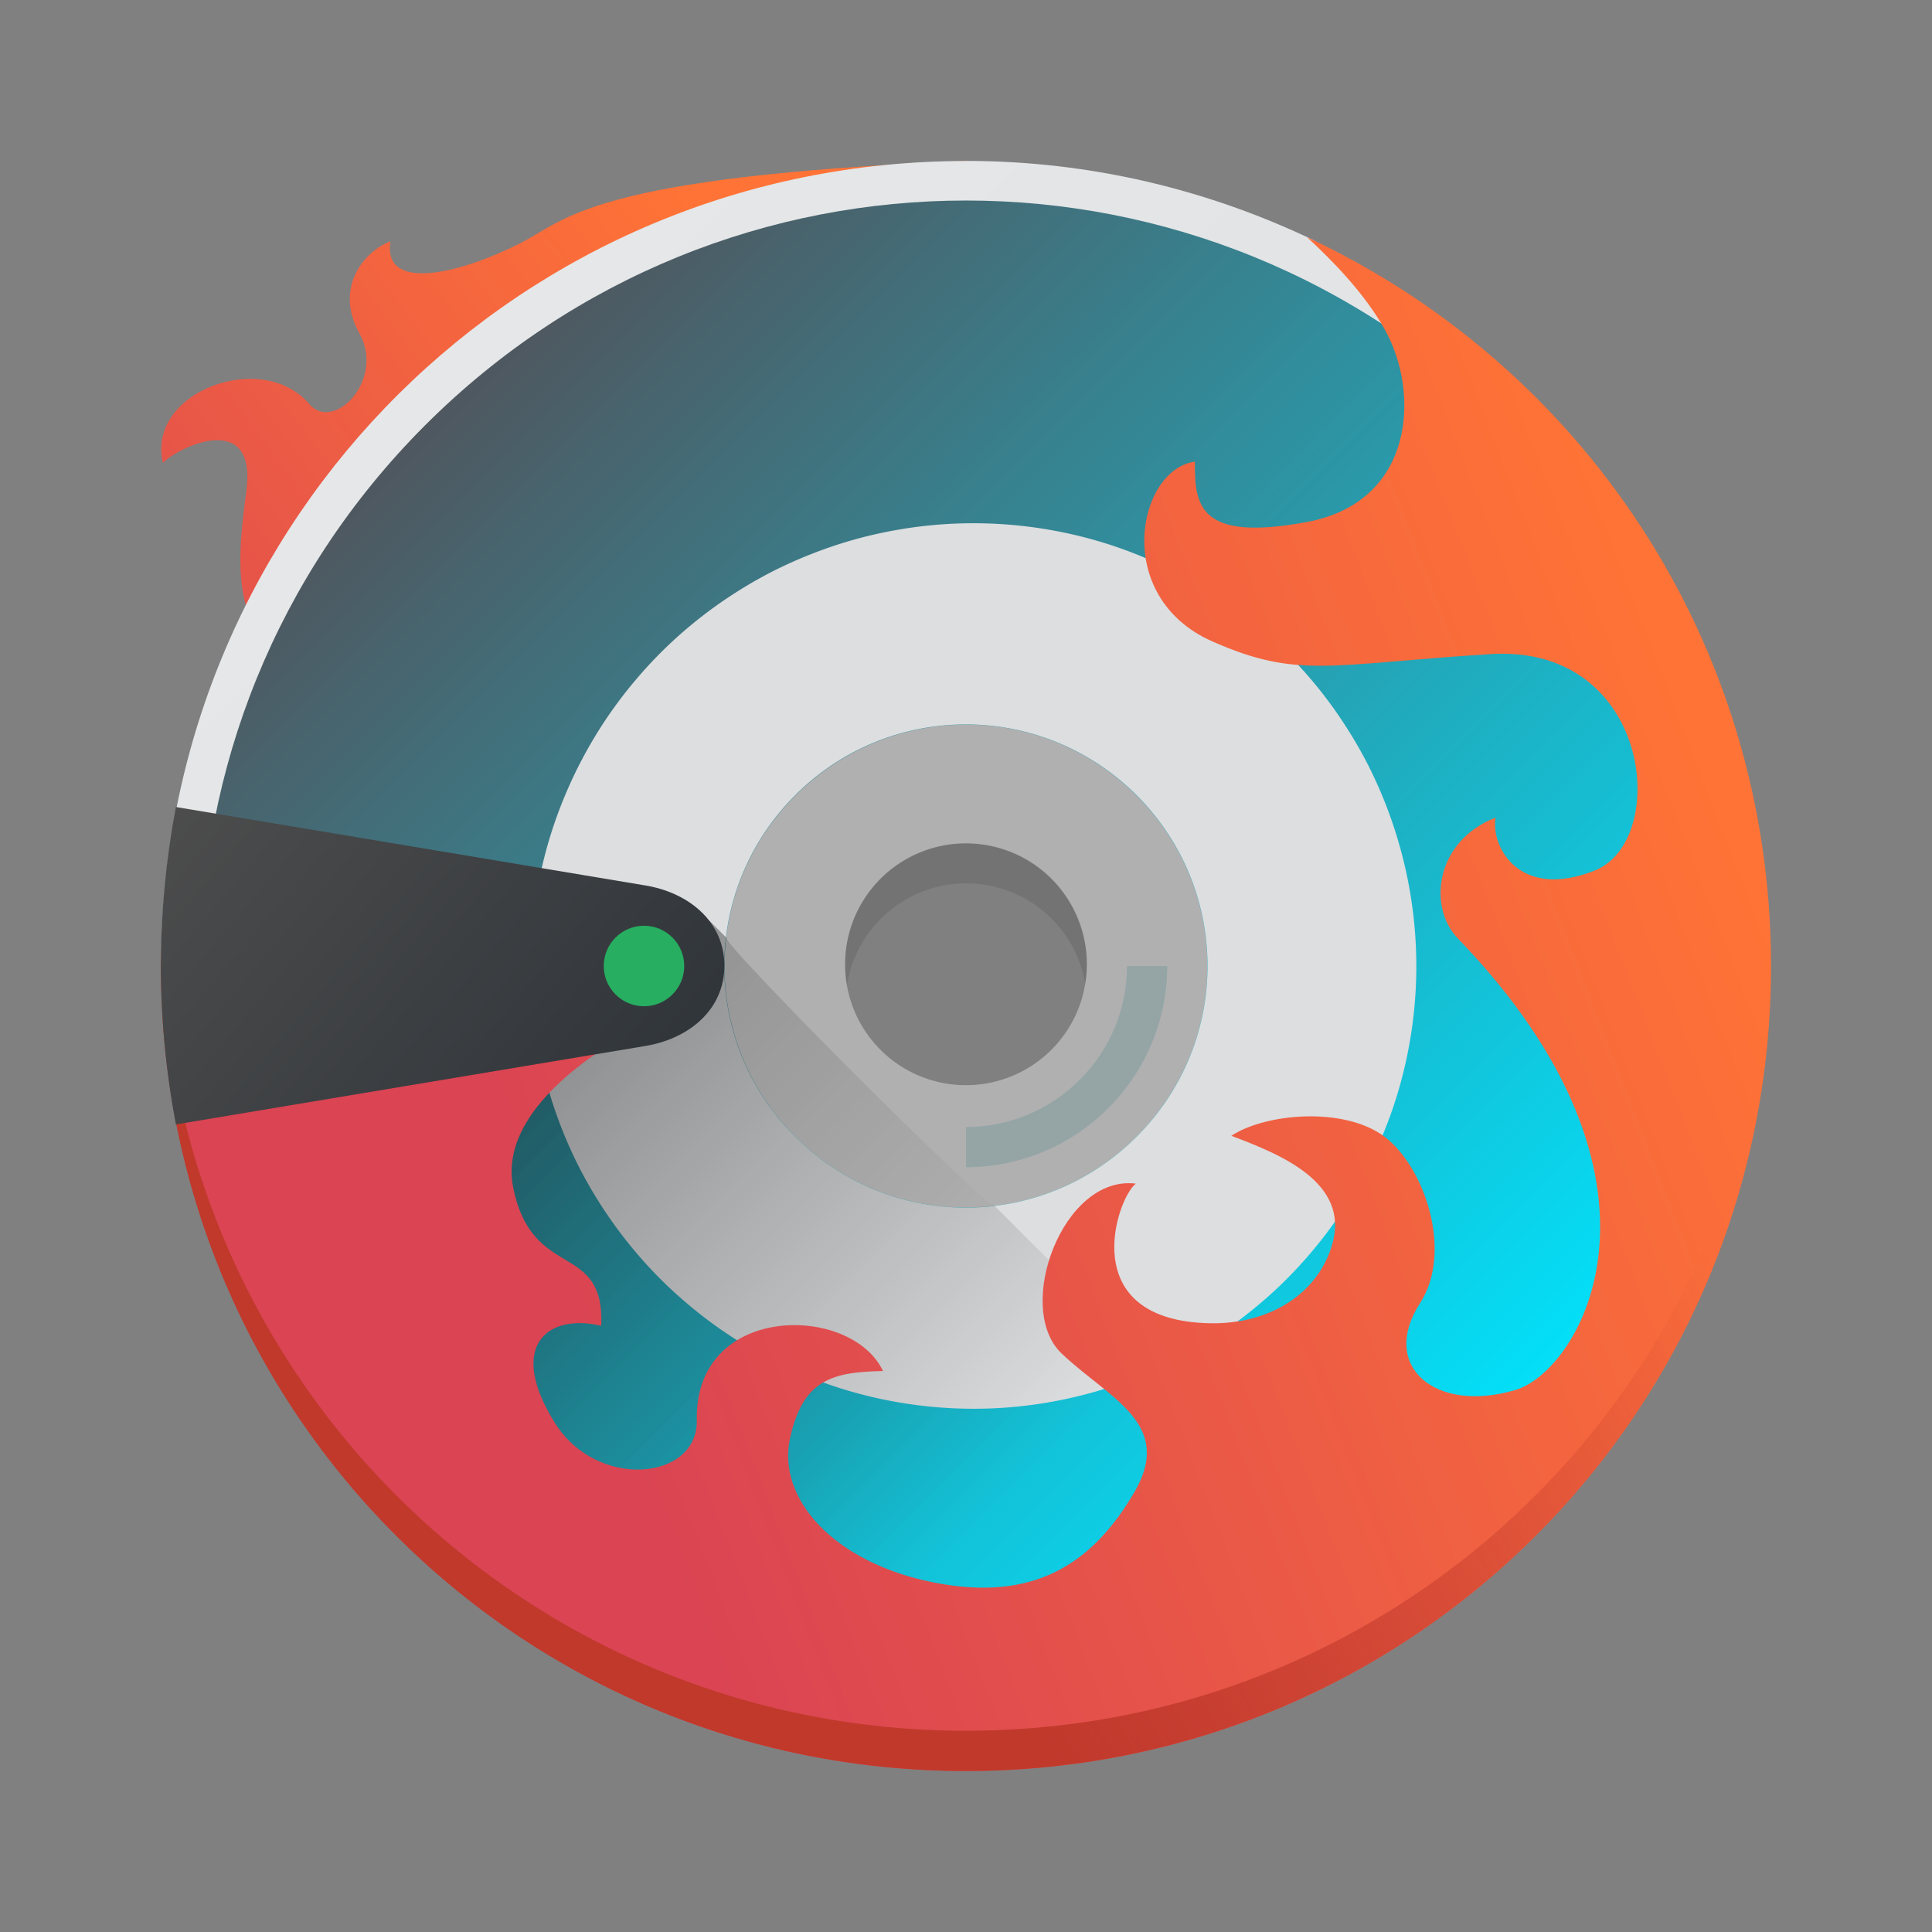 <svg width="48" xmlns="http://www.w3.org/2000/svg" height="48" viewBox="0 0 48 48" xmlns:xlink="http://www.w3.org/1999/xlink">
 <rect x="0" y="0" width="48" height="48" fill="#808080" stroke="none"/>
 <defs>
  <linearGradient id="a" y1="509.8" x1="394.57" y2="537.95" x2="422.73" gradientUnits="userSpaceOnUse" gradientTransform="translate(-384.57-499.8)">
   <stop stop-color="#e5e7e8"/>
   <stop offset="1" stop-color="#dcdee0"/>
  </linearGradient>
  <linearGradient id="b" x1="389.57" x2="427.57" gradientUnits="userSpaceOnUse" gradientTransform="matrix(.707.707-.707.707 105.48-635.28)">
   <stop stop-color="#4f575f"/>
   <stop offset="1" stop-color="#00e5ff"/>
  </linearGradient>
  <linearGradient xlink:href="#a" id="c" y1="-366.47" x1="387.13" y2="-339.14" gradientUnits="userSpaceOnUse" x2="414.47"/>
  <linearGradient id="d" y1="525.26" x1="395.91" y2="513.95" x2="425.21" gradientUnits="userSpaceOnUse" gradientTransform="translate(-384.57-499.8)">
   <stop stop-color="#da4453"/>
   <stop offset="1" stop-color="#ff7336"/>
  </linearGradient>
  <linearGradient xlink:href="#d" id="e" x1="389.96" x2="410.34" gradientUnits="userSpaceOnUse" gradientTransform="matrix(.919-.166.155.986-48.43 74.963)"/>
  <linearGradient id="f" y1="44.09" x1="26.362" y2="33.75" x2="44" gradientUnits="userSpaceOnUse">
   <stop stop-color="#c0392b"/>
   <stop offset="1" stop-color="#c0392b" stop-opacity="0"/>
  </linearGradient>
  <linearGradient id="g" y1="27.554" x1="9.42" y2="40.13" x2="22" gradientUnits="userSpaceOnUse">
   <stop/>
   <stop offset="1" stop-opacity="0"/>
  </linearGradient>
  <linearGradient xlink:href="#g" id="h" y1="27.554" x1="9.42" y2="37" x2="18.866" gradientUnits="userSpaceOnUse"/>
  <linearGradient id="i" y1="519.85" x1="388.57" y2="528.52" x2="398.82" gradientUnits="userSpaceOnUse">
   <stop stop-color="#4d4d4d"/>
   <stop offset="1" stop-color="#31363b"/>
  </linearGradient>
 </defs>
 <g transform="translate(-384.57-499.8)">
  <path opacity=".4" stroke-opacity=".55" fill="#f9f9f9" stroke-width="8.587" d="m24 17c-1.788 0-3.576.685-4.945 2.055-2.74 2.74-2.74 7.151 0 9.891 2.74 2.74 7.151 2.74 9.891 0 2.74-2.74 2.74-7.151 0-9.891-1.37-1.37-3.158-2.055-4.945-2.055m-.002 3.955a3.003 3.003 0 0 1 3.002 3.004 3.003 3.003 0 0 1 -3.002 3.002 3.003 3.003 0 0 1 -3.004 -3.002 3.003 3.003 0 0 1 3.004 -3.004" transform="translate(384.57 499.8)"/>
  <path fill="url(#e)" fill-rule="evenodd" d="m408.57 503.8c-9.315.382-9.927 1.46-11.07 2.041-1.537.778-3.427 1.216-3.229-.043-.654.239-1.407 1.15-.769 2.29.638 1.14-.637 2.468-1.25 1.749-1.175-1.375-4.055-.296-3.635 1.463.414-.414 2.341-1.319 2.073.701-.268 2.02-.401 3.568 1.653 4.945 2.054 1.377 10.02-.016 10.02-.016z"/>
  <g stroke-opacity=".55" stroke-width="8.587">
   <path fill="url(#a)" d="m24 4c-11.03 0-19.913 8.838-19.996 19.846l1.123.023 4.684 12.02 10.166 5.922 11.4-.707 7.779-5.48 3.623-12.02-2.121-8.662-6.189-7.631-1.563-1.156-.266-.186c-2.616-1.251-5.537-1.971-8.641-1.971m0 5c8.31 0 15 6.69 15 15 0 8.31-6.69 15-15 15-8.31 0-15-6.69-15-15 0-8.31 6.69-15 15-15" transform="translate(384.57 499.8)"/>
   <path fill="url(#b)" d="m24 4.982c-4.857 0-9.714 1.861-13.436 5.582-7.443 7.443-7.443 19.428 0 26.871 7.443 7.443 19.428 7.443 26.871 0 7.443-7.443 7.443-19.428 0-26.871-3.721-3.721-8.579-5.582-13.436-5.582m0 13.02c1.532 0 3.064.588 4.238 1.762 2.348 2.348 2.348 6.128 0 8.477-2.348 2.348-6.128 2.348-8.477 0-2.348-2.348-2.348-6.128 0-8.477 1.174-1.174 2.706-1.762 4.238-1.762" transform="translate(384.57 499.8)"/>
   <path fill="url(#c)" d="M24.188 13A11 11 0 0 0 23.408 13.027 11 11 0 0 0 22.318 13.16 11 11 0 0 0 21.244 13.4 11 11 0 0 0 20.201 13.748 11 11 0 0 0 19.197 14.195 11 11 0 0 0 18.244 14.744 11 11 0 0 0 17.35 15.383 11 11 0 0 0 16.523 16.109 11 11 0 0 0 15.775 16.914 11 11 0 0 0 15.109 17.789 11 11 0 0 0 14.535 18.727 11 11 0 0 0 14.057 19.717 11 11 0 0 0 13.678 20.75 11 11 0 0 0 13.406 21.814 11 11 0 0 0 13.242 22.9 11 11 0 0 0 13.188 24 11 11 0 0 0 13.215 24.779 11 11 0 0 0 13.348 25.869 11 11 0 0 0 13.59 26.943 11 11 0 0 0 13.936 27.986 11 11 0 0 0 14.383 28.99 11 11 0 0 0 14.932 29.943 11 11 0 0 0 15.572 30.838 11 11 0 0 0 16.297 31.664 11 11 0 0 0 17.102 32.412 11 11 0 0 0 17.977 33.078 11 11 0 0 0 18.914 33.652 11 11 0 0 0 19.904 34.131 11 11 0 0 0 20.938 34.51 11 11 0 0 0 22.002 34.781 11 11 0 0 0 23.088 34.945 11 11 0 0 0 24.188 35 11 11 0 0 0 24.967 34.973 11 11 0 0 0 26.057 34.84 11 11 0 0 0 27.131 34.598 11 11 0 0 0 28.174 34.252 11 11 0 0 0 29.178 33.805 11 11 0 0 0 30.131 33.256 11 11 0 0 0 31.025 32.615 11 11 0 0 0 31.852 31.891 11 11 0 0 0 32.6 31.086 11 11 0 0 0 33.266 30.211 11 11 0 0 0 33.84 29.273 11 11 0 0 0 34.318 28.283 11 11 0 0 0 34.697 27.25 11 11 0 0 0 34.969 26.186 11 11 0 0 0 35.133 25.1 11 11 0 0 0 35.188 24 11 11 0 0 0 35.16 23.221 11 11 0 0 0 35.027 22.131 11 11 0 0 0 34.785 21.057 11 11 0 0 0 34.439 20.014 11 11 0 0 0 33.992 19.01 11 11 0 0 0 33.443 18.057 11 11 0 0 0 32.805 17.162 11 11 0 0 0 32.078 16.336 11 11 0 0 0 31.273 15.588 11 11 0 0 0 30.398 14.922 11 11 0 0 0 29.461 14.348 11 11 0 0 0 28.471 13.869 11 11 0 0 0 27.438 13.49 11 11 0 0 0 26.373 13.219 11 11 0 0 0 25.287 13.055 11 11 0 0 0 24.188 13M23.996 17.998C25.529 17.998 27.06 18.583 28.24 19.758 30.588 22.11 30.588 25.893 28.24 28.24 25.889 30.591 22.11 30.591 19.756 28.24 17.407 25.893 17.407 22.11 19.756 19.758 20.931 18.583 22.463 17.998 23.996 17.998" transform="translate(384.57 499.8)"/>
  </g>
  <g fill-rule="evenodd">
   <path opacity=".4" fill="url(#g)" d="m17.625 22.875l-13.561 2.668c.784 10.353 9.376 18.457 19.936 18.457 4.193 0 8.07-1.281 11.281-3.469l-10.58-10.58a6 6 0 0 1 -.701 .049 6 6 0 0 1 -6 -6 6 6 0 0 1 .045 -.705z" transform="translate(384.57 499.8)"/>
   <path fill="url(#d)" d="m32.467 5.887c.626.575 1.438 1.404 1.939 2.301.875 1.563.75 4.281-1.938 4.781-2.688.5-2.79-.415-2.781-1.5-1.429.197-2.068 3.364.438 4.469 2.125.938 2.906.563 6.906.313 4-.25 4.469 4.625 2.594 5.375-1.875.75-2.591-.587-2.469-1.313-1.503.587-1.686 2.224-.938 3 5.847 6.06 3.043 10.739 1.438 11.219-1.989.594-3.391-.584-2.375-2.156.828-1.281.113-3.394-.893-4.143-1.01-.748-2.96-.569-3.795-.014 1.204.455 2.969 1.156 2.5 2.719-.362 1.207-1.548 1.967-3.03 1.938-3.379-.066-2.309-3.119-1.844-3.469-1.816-.225-3.03 3.089-1.844 4.219 1.166 1.112 2.805 1.733 1.813 3.438-1.041 1.788-2.5 2.75-5 2.25-2.5-.5-3.875-2.094-3.563-3.563.313-1.469 1.042-1.665 2.313-1.688-.792-1.679-4.688-1.688-4.625 1.219.032 1.501-2.481 1.748-3.531.063-1.188-1.906-.183-2.722 1.156-2.406.09-2.122-1.719-1.094-2.188-3.438-.469-2.344 3.438-4.125 3.438-4.125l-12.154-.242c.584 10.548 9.268 18.867 19.967 18.867 11.08 0 20-8.92 20-20 0-8.05-4.715-14.934-11.533-18.11" transform="translate(384.57 499.8)"/>
  </g>
  <path stroke-opacity=".55" fill="url(#f)" stroke-width="8.587" d="m4.01 23.5c-.004.167-.012.332-.012.5 0 11.08 8.92 20 20 20 11.08 0 20-8.92 20-20 0-.168-.008-.333-.012-.5-.265 10.846-9.08 19.5-19.988 19.5-10.912 0-19.724-8.654-19.988-19.5" transform="translate(384.57 499.8)"/>
  <g stroke-linejoin="round" color="#000000" stroke-width="3">
   <path fill="url(#i)" d="m388.94 519.85c-.241 1.277-.373 2.594-.373 3.943 0 1.349.132 2.666.373 3.943l11.627-1.943c1.095-.168 2-.892 2-2 0-1.108-.905-1.832-2-2z"/>
   <circle fill="#27ae60" cx="400.57" cy="523.8" r="1" stroke-linecap="round"/>
  </g>
  <path opacity=".1" stroke-opacity=".55" stroke-width="8.587" d="m408.57 520.75c-1.659-.001-3 1.345-3 3-.001.173.014.345.043.516.237-1.452 1.49-2.518 2.961-2.52 1.46 0 2.709 1.05 2.959 2.488.027-.16.042-.322.043-.484.001-1.659-1.343-3-3-3"/>
  <path opacity=".2" fill="url(#h)" fill-rule="evenodd" d="m18.04 23.291c-.21 1.761.359 3.595 1.715 4.951 1.356 1.356 3.191 1.925 4.951 1.715l-.006-.006c-.233.03-6.685-6.422-6.656-6.656z" transform="translate(384.57 499.8)"/>
  <path stroke-opacity=".55" fill="#95a5a6" stroke-width="8.587" d="m412.57 523.8c0 1.022-.391 2.043-1.174 2.826-.783.783-1.804 1.174-2.826 1.174v1c1.277 0 2.555-.488 3.533-1.467.978-.978 1.467-2.256 1.467-3.533z"/>
 </g>
</svg>

